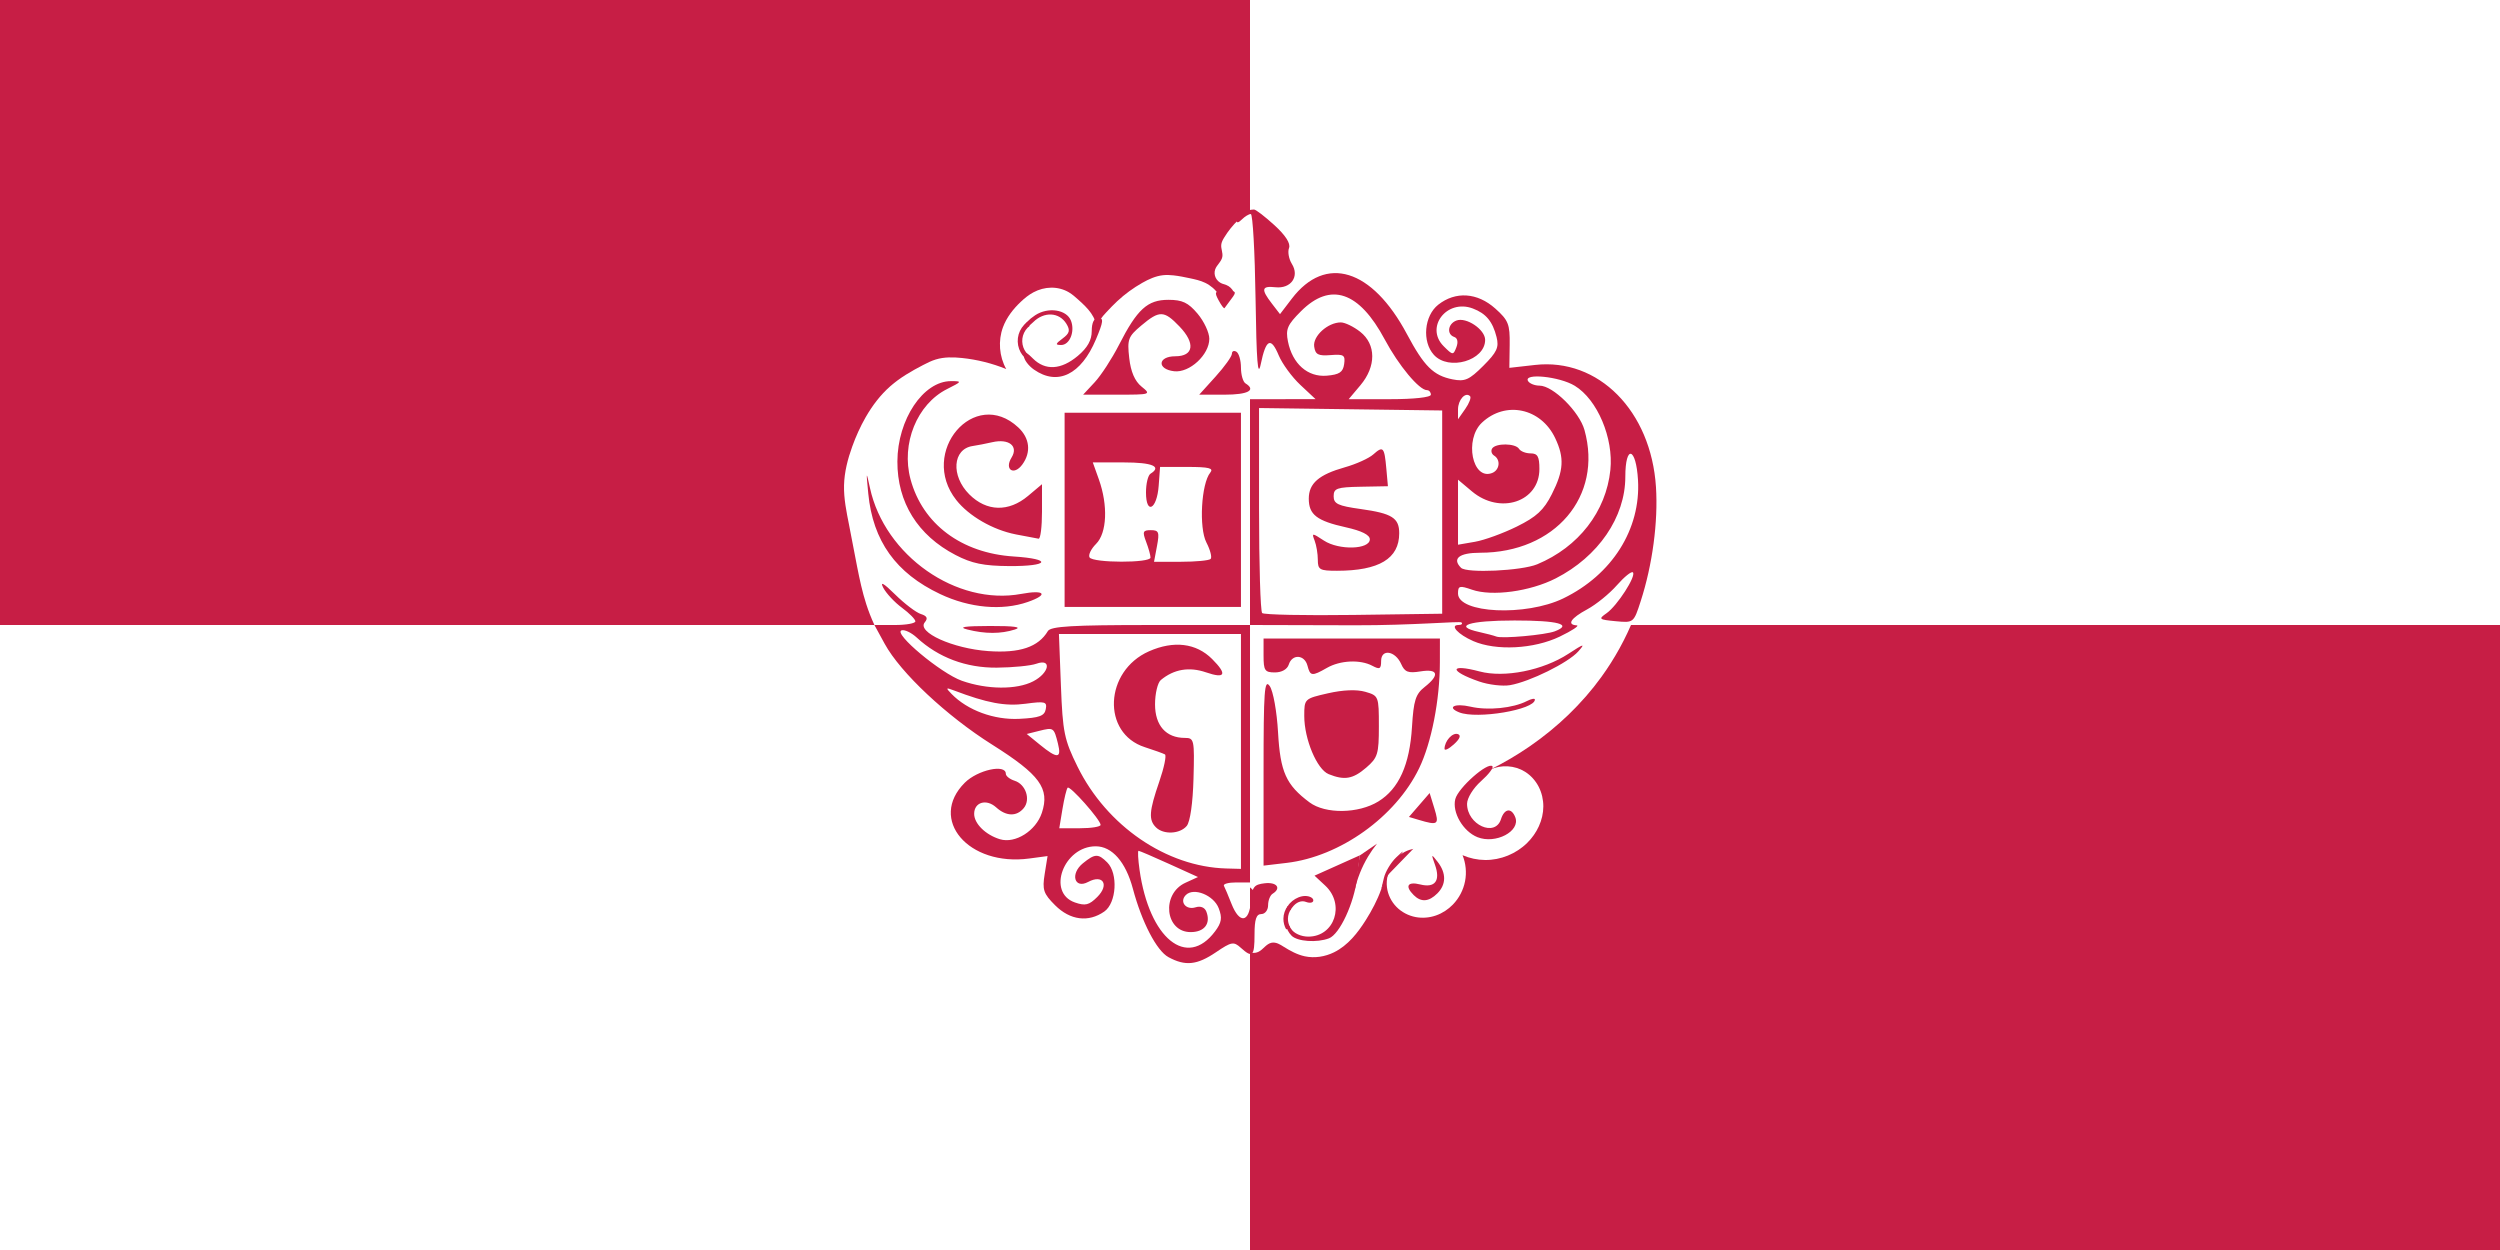 <?xml version="1.0" encoding="UTF-8" standalone="no"?>
<!-- Created with Inkscape (http://www.inkscape.org/) -->

<svg
   xmlns:dc="http://purl.org/dc/elements/1.1/"
   xmlns:cc="http://creativecommons.org/ns#"
   xmlns:rdf="http://www.w3.org/1999/02/22-rdf-syntax-ns#"
   xmlns:svg="http://www.w3.org/2000/svg"
   xmlns="http://www.w3.org/2000/svg"
   xmlns:sodipodi="http://sodipodi.sourceforge.net/DTD/sodipodi-0.dtd"
   xmlns:inkscape="http://www.inkscape.org/namespaces/inkscape"
   width="1000mm"
   height="500mm"
   viewBox="0 0 1000 500"
   version="1.1"
   id="svg1538"
   inkscape:version="0.92.4 (5da689c313, 2019-01-14)"
   sodipodi:docname="Zeichnung-40.svg">
  <rect x="0" y="0" width="1000" height="500" fill="#333333" stroke="none"/>
  <defs
     id="defs1532">
    <inkscape:path-effect
       effect="spiro"
       id="path-effect2243"
       is_visible="true" />
    <inkscape:path-effect
       effect="spiro"
       id="path-effect2239"
       is_visible="true" />
    <inkscape:path-effect
       effect="spiro"
       id="path-effect2234"
       is_visible="true" />
    <inkscape:path-effect
       effect="spiro"
       id="path-effect2226"
       is_visible="true" />
    <inkscape:path-effect
       effect="spiro"
       id="path-effect2222"
       is_visible="true" />
    <inkscape:path-effect
       effect="spiro"
       id="path-effect2218"
       is_visible="true" />
    <inkscape:path-effect
       effect="spiro"
       id="path-effect2214"
       is_visible="true" />
    <inkscape:path-effect
       effect="spiro"
       id="path-effect2210"
       is_visible="true" />
    <inkscape:path-effect
       effect="spiro"
       id="path-effect896"
       is_visible="true" />
    <inkscape:path-effect
       effect="spiro"
       id="path-effect900"
       is_visible="true" />
    <inkscape:path-effect
       effect="spiro"
       id="path-effect904"
       is_visible="true" />
    <inkscape:path-effect
       effect="spiro"
       id="path-effect908"
       is_visible="true" />
    <inkscape:path-effect
       effect="spiro"
       id="path-effect912"
       is_visible="true" />
    <inkscape:path-effect
       effect="spiro"
       id="path-effect916"
       is_visible="true" />
    <inkscape:path-effect
       effect="spiro"
       id="path-effect920"
       is_visible="true" />
    <inkscape:path-effect
       effect="spiro"
       id="path-effect924"
       is_visible="true" />
    <inkscape:path-effect
       effect="spiro"
       id="path-effect932"
       is_visible="true" />
    <inkscape:path-effect
       effect="spiro"
       id="path-effect940"
       is_visible="true" />
    <inkscape:path-effect
       effect="spiro"
       id="path-effect944"
       is_visible="true" />
  </defs>
  <sodipodi:namedview
     id="base"
     pagecolor="#ffffff"
     bordercolor="#666666"
     borderopacity="1.0"
     inkscape:pageopacity="0.0"
     inkscape:pageshadow="2"
     inkscape:zoom="0.175"
     inkscape:cx="448.08863"
     inkscape:cy="1603.7174"
     inkscape:document-units="mm"
     inkscape:current-layer="layer1"
     showgrid="false"
     inkscape:window-width="1920"
     inkscape:window-height="1001"
     inkscape:window-x="-9"
     inkscape:window-y="-9"
     inkscape:window-maximized="1" />
  <g
     inkscape:label="Ebene 1"
     inkscape:groupmode="layer"
     id="layer1"
     transform="translate(0,203)">
    <rect
       style="opacity:1;fill:#c71e45;fill-opacity:1;fill-rule:evenodd;stroke:none;stroke-width:0.529;stroke-linecap:butt;stroke-miterlimit:4;stroke-dasharray:none;stroke-opacity:1;paint-order:normal"
       id="rect2083"
       width="500"
       height="250"
       x="-1000"
       y="47"
       transform="scale(-1,1)" />
    <rect
       style="opacity:1;fill:#c71e45;fill-opacity:1;fill-rule:evenodd;stroke:none;stroke-width:0.529;stroke-linecap:butt;stroke-miterlimit:4;stroke-dasharray:none;stroke-opacity:1;paint-order:normal"
       id="rect2083-0"
       width="500"
       height="250"
       x="-500"
       y="-203"
       transform="scale(-1,1)" />
    <rect
       style="opacity:1;fill:#ffffff;fill-opacity:1;fill-rule:evenodd;stroke:none;stroke-width:0.529;stroke-linecap:butt;stroke-miterlimit:4;stroke-dasharray:none;stroke-opacity:1;paint-order:normal"
       id="rect2083-6"
       width="500"
       height="250"
       x="-500"
       y="47"
       transform="scale(-1,1)" />
    <rect
       style="opacity:1;fill:#ffffff;fill-opacity:1;fill-rule:evenodd;stroke:none;stroke-width:0.529;stroke-linecap:butt;stroke-miterlimit:4;stroke-dasharray:none;stroke-opacity:1;paint-order:normal"
       id="rect2083-9"
       width="500"
       height="250"
       x="-1000"
       y="-203"
       transform="scale(-1,1)" />
    <path
       style="fill:#000000;stroke-width:1.629"
       d=""
       id="path874"
       inkscape:connector-curvature="0" />
    <path
       style="fill:#000000;stroke-width:1.629"
       d=""
       id="path872"
       inkscape:connector-curvature="0" />
    <path
       style="fill:#000000;stroke-width:1.629"
       d=""
       id="path870"
       inkscape:connector-curvature="0" />
    <path
       style="fill:#ffffff;fill-opacity:1;stroke:none;stroke-width:1px;stroke-linecap:butt;stroke-linejoin:miter;stroke-opacity:1"
       d="m -62.637,156.554 c -0.233,0.887 -0.296,1.818 -0.184,2.728 0.199,1.617 0.958,3.154 2.098,4.318 1.14,1.164 2.65,1.952 4.251,2.254 1.485,0.28 3.041,0.145 4.468,-0.35 1.427,-0.495 2.725,-1.347 3.774,-2.435 1.361,-1.41 2.302,-3.221 2.675,-5.145 0.373,-1.924 0.177,-3.955 -0.558,-5.771 v 0 c 1.573,0.685 3.284,1.051 5,1.067 3.432,0.034 6.848,-1.373 9.294,-3.781 2.153,-2.119 3.565,-5.052 3.572,-8.073 0.004,-1.51 -0.34,-3.025 -1.032,-4.368 -0.692,-1.343 -1.734,-2.508 -3.013,-3.312 -2.276,-1.43 -5.285,-1.614 -7.719,-0.473"
       id="path918"
       inkscape:connector-curvature="0"
       inkscape:path-effect="#path-effect920"
       inkscape:original-d="m -62.637447,156.55381 c 0.001,1.14999 -0.183335,1.57638 -0.184335,2.72837 -10e-4,1.15199 4.233673,4.38019 6.34901,6.57178 2.115336,2.19159 5.496049,-1.85744 8.242574,-2.78465 2.746525,-0.92722 1.114861,-7.87229 2.116337,-10.91585 v 0 c 1.667717,0.35483 3.334435,0.71066 5.000152,1.0675 1.665718,0.35683 6.196936,-2.52138 9.293904,-3.78057 3.096968,-1.2592 -1.049159,-12.60291 -0.472571,-15.75238 0.576587,-3.14948 -4.409667,-2.6264 -7.718666,-0.47258"
       sodipodi:nodetypes="csscccccsc"
       transform="matrix(1.809,0,0,1.807,668.431,-135.87)" />
    <path
       style="fill:#ffffff;fill-opacity:1;stroke:none;stroke-width:1px;stroke-linecap:butt;stroke-linejoin:miter;stroke-opacity:1"
       d="m -40.011,133.215 c 3.061,-1.516 6.012,-3.255 8.821,-5.198 6.06,-4.193 11.466,-9.356 15.787,-15.326 2.942,-4.065 5.378,-8.495 7.233,-13.158 v 0 c -0.047,0.052 -0.096,0.101 -0.148,0.148 -0.343,0.313 -0.779,0.513 -1.232,0.612 -0.453,0.099 -0.924,0.098 -1.384,0.042 -0.921,-0.113 -1.799,-0.445 -2.703,-0.654 -3.033,-0.699 -6.202,0.021 -9.309,-0.148 -1.914,-0.104 -3.791,-0.544 -5.689,-0.814 -6.849,-0.973 -13.789,0.29 -20.687,0.814 -6.02,0.457 -12.068,0.348 -18.101,0.592 -6.265,0.253 -12.594,0.883 -18.766,-0.222 -0.762,-0.136 -1.522,-0.299 -2.294,-0.356 -0.772,-0.057 -1.566,-0.003 -2.286,0.282 -0.849,0.336 -1.578,0.911 -2.35,1.398 l -1.11e-4,7e-5 c -0.446,0.698 -0.78,1.466 -0.988,2.268 -0.453,1.747 -0.295,3.585 -0.209,5.388 0.151,3.17 0.07,6.346 0.104,9.52 0.139,12.735 2.139,25.577 0,38.132 -0.068,0.398 -0.14,0.809 -0.052,1.203 0.062,0.279 0.202,0.536 0.376,0.762 0.174,0.226 0.383,0.423 0.598,0.612 0.429,0.377 0.896,0.738 1.168,1.241 0.246,0.455 0.31,0.991 0.275,1.507 -0.034,0.516 -0.161,1.022 -0.275,1.526 -0.299,1.325 -0.516,2.669 -0.888,3.975 -0.254,0.89 -0.58,1.762 -0.74,2.673 -0.16,0.911 -0.142,1.886 0.27,2.715 0.193,0.389 0.47,0.737 0.807,1.012 v 0 c 0.49,0.072 1.002,-0.006 1.448,-0.223 0.534,-0.259 0.954,-0.697 1.39,-1.1 0.436,-0.403 0.924,-0.79 1.506,-0.905 0.473,-0.093 0.967,0.004 1.413,0.187 0.446,0.183 0.852,0.448 1.26,0.704 1.456,0.916 2.996,1.756 4.678,2.116 2.166,0.464 4.475,0.09 6.46,-0.891 3.028,-1.497 5.218,-4.27 7.017,-7.129 1.352,-2.148 2.548,-4.404 3.401,-6.795 0.555,-1.556 0.967,-3.173 1.73,-4.639 0.704,-1.352 1.715,-2.562 3.001,-3.381 1.279,-0.816 2.864,-1.225 4.344,-0.891 0.927,0.209 1.786,0.706 2.43,1.405 0.644,0.699 1.069,1.596 1.202,2.537"
       id="path942"
       inkscape:connector-curvature="0"
       inkscape:path-effect="#path-effect944"
       inkscape:original-d="m -40.011042,133.21543 c 2.941444,-1.62874 5.881888,-3.46652 8.821332,-5.19828 2.939444,-1.73176 10.117465,-10.18116 15.787321,-15.32594 5.669857,-5.14478 4.779584,-7.75034 7.2333295,-13.157659 v 0 c -0.049094,0.04916 1.6252337,0.148092 -0.1477686,0.147948 -1.7730019,-1.5e-4 -2.2165899,0.04943 -5.3194659,0 -3.10287,-0.04949 -7.412917,0.123436 -9.309053,-0.147948 -1.896141,-0.271383 1.206586,-1.084796 -5.688876,-0.813706 -6.895446,0.271089 -14.653282,0.616587 -20.686789,0.813706 -6.033502,0.197114 -11.845805,0.665909 -18.100949,0.591789 -6.255139,-0.0741 -17.239138,-0.197124 -18.76588,-0.221923 -1.52673,-0.0248 -3.797385,-0.539905 -4.580645,-0.07397 -0.78326,0.465933 -1.615918,0.981323 -2.350216,1.398233 l -1.11e-4,7e-5 c -0.329256,0.75585 -0.658562,1.51179 -0.988128,2.26793 -0.32956,0.75615 -0.139166,3.59161 -0.20897,5.38764 -0.06981,1.79602 0.0698,6.34645 0.104485,9.5199 0.03466,3.17345 0,25.42113 0,38.13191 -1.44e-4,12.71078 -0.03467,0.80189 -0.05225,1.20306 -0.01758,0.40117 1.428095,1.74343 2.141916,2.61536 0.713837,0.87193 1.43e-4,2.0224 0,3.03381 -1.44e-4,1.01142 -0.591926,2.65009 -0.88811,3.97535 -0.296184,1.32526 -0.313312,3.59161 -0.470181,5.38763 -0.156868,1.79603 0.538006,0.67455 0.806779,1.01204 v 0 c 0.483676,-0.0753 0.966345,-0.14952 1.44802,-0.22278 0.481674,-0.0733 1.931695,-1.33763 2.896039,-2.00495 0.96435,-0.66731 1.783181,0.59306 2.67327,0.89109 0.890089,0.29803 3.11981,1.40989 4.678214,2.11634 1.558409,0.70644 4.307935,-0.59506 6.460399,-0.89109 2.152464,-0.29603 4.67922,-4.75348 7.017329,-7.12871 2.338109,-2.37524 2.268343,-4.53071 3.401017,-6.79456 1.132673,-2.26385 1.119266,-3.15437 1.729641,-4.63851 0.61038,-1.48416 2.036181,-2.19417 3.000525,-3.38129 0.964349,-1.18712 2.89704,-0.59506 4.344059,-0.89109 1.447024,-0.29603 2.816096,3.30919 3.631925,3.94138"
       sodipodi:nodetypes="cssccccsssscscccsccscsssccccscscscssc"
       transform="matrix(1.809,0,0,1.807,668.431,-135.87)" />
    <path
       style="fill:#ffffff;fill-opacity:1;stroke:none;stroke-width:1.808px;stroke-linecap:butt;stroke-linejoin:miter;stroke-opacity:1"
       d="m 501.321,-118.619 c -0.326,0.009 -0.651,0.081 -0.96,0.191 -0.411,0.146 -0.795,0.357 -1.171,0.578 -1.373,0.804 -2.665,1.746 -3.851,2.806 -2.199,2.11 -4.12,4.509 -5.698,7.114 -0.534,0.882 -1.04,1.82 -1.14,2.846 -0.079,0.81 0.102,1.619 0.265,2.417 0.163,0.797 0.309,1.62 0.163,2.421 -0.173,0.948 -0.738,1.773 -1.319,2.541 -0.582,0.768 -1.205,1.531 -1.53,2.439 -0.391,1.092 -0.303,2.339 0.206,3.381 0.509,1.042 1.426,1.872 2.501,2.31 0.556,0.226 1.15,0.351 1.709,0.569 1.316,0.513 2.415,1.558 2.992,2.846 l -5.984,0.996 c -1.346,-2.006 -3.235,-3.645 -5.413,-4.695 -1.946,-0.939 -4.083,-1.403 -6.198,-1.85 -2.147,-0.454 -4.3,-0.9 -6.482,-1.138 -1.384,-0.151 -2.783,-0.218 -4.167,-0.071 -2.965,0.314 -5.742,1.589 -8.334,3.059 -3.605,2.045 -6.976,4.504 -10.008,7.328 -1.499,1.395 -2.913,2.877 -4.309,4.375 -0.856,0.919 -1.71,1.847 -2.422,2.881 -0.679,0.986 -1.225,2.063 -1.62,3.193 -0.06,-0.855 -0.229,-1.703 -0.503,-2.516 -0.375,-1.112 -0.943,-2.154 -1.612,-3.119 -1.396,-2.014 -3.219,-3.689 -5.037,-5.332 -1.207,-1.091 -2.43,-2.184 -3.828,-3.018 -2.125,-1.268 -4.615,-1.896 -7.091,-1.869 -2.475,0.027 -4.931,0.701 -7.113,1.869 -1.876,1.004 -3.543,2.36 -5.087,3.824 -3.027,2.869 -5.662,6.25 -7.102,10.162 -1.991,5.406 -1.5,11.67 1.309,16.701 -5.661,-2.301 -11.65,-3.797 -17.73,-4.427 -3.503,-0.363 -7.11,-0.431 -10.476,0.604 -1.756,0.539 -3.407,1.367 -5.037,2.214 -4.622,2.402 -9.183,5.015 -13.096,8.451 -4,3.513 -7.247,7.824 -9.894,12.44 -2.144,3.739 -3.91,7.688 -5.371,11.742 -1.794,4.977 -3.139,10.17 -3.27,15.458 -0.132,5.351 0.978,10.645 2.015,15.897 1.098,5.563 2.12,11.14 3.224,16.701 0.995,5.014 2.058,10.025 3.627,14.891 0.924,2.866 2.022,5.677 3.286,8.411 2.341,1.061 4.967,1.486 7.524,1.215 2.054,-0.217 4.109,-0.872 6.147,-0.534 1.482,0.246 2.834,1.005 4.035,1.908 1.201,0.903 2.28,1.957 3.448,2.902 3.273,2.648 7.194,4.401 11.226,5.613 6.561,1.973 13.462,2.574 20.312,2.673 2.322,0.033 4.658,0.009 6.946,-0.387 2.289,-0.396 4.543,-1.182 6.417,-2.553 1.43,-1.047 2.6,-2.401 3.79,-3.715 1.191,-1.313 2.437,-2.613 3.966,-3.509 2.236,-1.31 4.895,-1.653 7.478,-1.863 11.996,-0.975 24.047,0.342 36.082,0.534 C 478.129,49.461 489.137,48.695 500,47 c 0.735,-5.124 1.222,-10.284 1.458,-15.455 0.452,-9.881 -0.011,-19.779 0,-29.671 0.009,-8.191 0.342,-16.378 0.378,-24.569 0.027,-6.206 -0.116,-12.416 0.189,-18.615 0.236,-4.797 0.741,-9.577 1.134,-14.363 0.732,-8.924 1.073,-17.888 0.756,-26.836 -0.353,-9.965 -1.519,-20.005 0,-29.86 0.19,-1.231 0.42,-2.493 0.152,-3.709 -0.134,-0.608 -0.397,-1.195 -0.812,-1.66 -0.415,-0.464 -0.989,-0.799 -1.609,-0.868 -0.108,-0.012 -0.217,-0.016 -0.326,-0.013 z"
       id="path898"
       inkscape:connector-curvature="0" />
    <path
       style="fill:#c71e45;fill-opacity:1;stroke-width:1.808"
       d="m 467.364,179.845 c -4.707,-2.557 -10.639,-13.98 -14.214,-27.371 -2.859,-10.707 -8.335,-16.955 -14.861,-16.955 -12.82,0 -19.689,18.498 -8.339,22.46 4.161,1.453 5.686,1.078 8.974,-2.205 4.899,-4.893 2.282,-9.181 -3.663,-6.002 -5.53,2.956 -7.277,-3.27 -2.094,-7.461 4.825,-3.902 6.116,-3.947 9.729,-0.338 4.417,4.411 3.709,16.222 -1.178,19.64 -6.339,4.434 -13.655,3.502 -19.671,-2.506 -4.687,-4.681 -5.187,-6.178 -4.175,-12.502 l 1.15,-7.183 -7.329,0.982 c -24.336,3.26 -40.442,-15.674 -25.785,-30.313 5.136,-5.129 16.418,-7.6 16.418,-3.596 0,0.927 1.586,2.188 3.525,2.802 4.463,1.415 6.491,7.522 3.638,10.955 -2.858,3.44 -7.006,3.325 -11.023,-0.306 -3.908,-3.532 -8.801,-2.091 -8.801,2.592 0,3.912 4.562,8.404 10.31,10.152 6.125,1.862 14.386,-3.346 16.775,-10.577 3.219,-9.742 -0.782,-15.224 -19.914,-27.28 -18.237,-11.493 -36.633,-28.752 -42.948,-40.295 l -4.124,-7.537 h 8.193 c 4.506,0 8.194,-0.66 8.194,-1.467 0,-0.807 -2.416,-3.251 -5.369,-5.431 -2.953,-2.18 -6.319,-5.788 -7.48,-8.017 -1.418,-2.722 0.134,-1.842 4.728,2.683 3.761,3.705 8.391,7.228 10.289,7.83 2.509,0.795 2.94,1.706 1.583,3.34 -3.265,3.929 11.216,10.484 25.398,11.498 12.582,0.899 20.026,-1.601 23.848,-8.009 1.14,-1.912 9.851,-2.425 41.15,-2.425 h 39.703 v 51.486 51.486 h -5.577 c -3.067,0 -5.253,0.61 -4.856,1.355 0.397,0.745 1.765,3.997 3.041,7.226 3.168,8.018 7.034,7.566 7.736,-0.903 0.487,-5.881 1.217,-6.85 5.535,-7.346 4.86,-0.559 6.767,1.962 3.165,4.185 -0.995,0.614 -1.809,2.694 -1.809,4.623 0,1.929 -1.221,3.506 -2.713,3.506 -2.01,0 -2.713,2.108 -2.713,8.129 0,8.822 -0.804,9.598 -5.525,5.331 -2.817,-2.546 -3.709,-2.384 -9.891,1.807 -7.606,5.155 -12.267,5.635 -19.029,1.961 z m 18.652,-10.287 c 2.637,-3.527 2.937,-5.41 1.477,-9.248 -1.991,-5.229 -9.995,-8.458 -13.151,-5.306 -2.691,2.688 0.043,6.143 3.892,4.922 1.985,-0.629 3.665,0.043 4.313,1.733 1.84,4.789 -0.77,8.183 -6.292,8.183 -10.241,0 -11.844,-15.275 -2.072,-19.737 l 5.018,-2.291 -11.551,-5.245 c -6.353,-2.885 -11.857,-5.245 -12.231,-5.245 -0.374,0 -0.19,3.455 0.408,7.678 3.883,27.409 18.916,39.636 30.19,24.555 z M 496.382,97.583 V 50.613 h -36.403 -36.403 l 0.789,20.583 c 0.717,18.712 1.321,21.662 6.643,32.459 11.702,23.74 35.564,40.078 59.496,40.736 l 5.878,0.161 z m -34.005,30.35 c -2.99,-2.986 -2.736,-6.464 1.336,-18.286 1.929,-5.599 2.946,-10.497 2.261,-10.885 -0.685,-0.387 -4.312,-1.692 -8.06,-2.899 -17.28,-5.564 -16.176,-30.45 1.702,-38.348 9.897,-4.372 18.85,-3.281 25.211,3.072 6.173,6.165 5.344,8.018 -2.396,5.36 -6.752,-2.318 -12.854,-1.287 -18.095,3.057 -1.276,1.058 -2.32,5.436 -2.32,9.729 0,8.492 4.387,13.43 11.931,13.43 3.726,0 3.873,0.69 3.457,16.234 -0.261,9.764 -1.339,17.324 -2.706,18.968 -2.723,3.277 -9.304,3.58 -12.321,0.567 z m -22.135,-0.994 c -0.106,-2.109 -12.277,-15.829 -13.183,-14.861 -0.443,0.474 -1.378,4.316 -2.076,8.539 l -1.27,7.678 h 8.298 c 4.564,0 8.268,-0.61 8.231,-1.355 z M 423.176,94.425 c -1.621,-6.45 -1.732,-6.525 -7.534,-5.071 l -4.94,1.238 5.308,4.333 c 6.949,5.673 8.687,5.551 7.166,-0.501 z m -4.871,-13.745 c 0.576,-3.019 -0.236,-3.237 -8.122,-2.179 -8.057,1.081 -15.345,-0.278 -28.658,-5.346 -3.234,-1.231 -3.33,-1.081 -0.904,1.415 6.379,6.563 17.02,10.474 27.114,9.965 8.009,-0.404 10.054,-1.15 10.57,-3.855 z m -5.036,-11.144 c 6.5,-3.357 7.572,-9.309 1.267,-7.039 -2.238,0.806 -9.36,1.511 -15.827,1.566 -12.29,0.105 -23.37,-4.055 -31.976,-12.003 -2.167,-2.002 -4.916,-3.314 -6.109,-2.917 -3.466,1.154 15.713,17.191 24.112,20.162 10.057,3.557 21.909,3.653 28.534,0.232 z m 103.372,101.754 c -1.194,-1.192 -2.146,-3.021 -2.116,-4.065 0.031,-1.043 0.885,-0.474 1.899,1.265 1.06,1.818 3.993,3.161 6.9,3.161 10.521,0 14.806,-12.932 6.764,-20.41 l -4.279,-3.978 9.053,-4.063 9.053,-4.063 -1.056,8.908 c -1.213,10.233 -6.972,22.638 -11.275,24.287 -4.784,1.833 -12.61,1.288 -14.942,-1.042 z m -2.171,-9.771 c 0,-2.856 4.055,-6.126 7.597,-6.126 1.791,0 3.256,0.787 3.256,1.75 0,0.962 -1.339,1.237 -2.975,0.61 -1.821,-0.698 -3.925,0.158 -5.426,2.208 -1.348,1.842 -2.452,2.543 -2.452,1.558 z m 51.007,-6.487 c -3.622,-3.618 -2.444,-5.518 2.632,-4.246 5.932,1.487 8.154,-1.494 5.88,-7.888 -1.568,-4.407 -1.508,-4.472 1.064,-1.16 3.504,4.511 3.461,9.047 -0.119,12.623 -3.399,3.394 -6.509,3.615 -9.457,0.671 z m -11.912,-6.865 c 0.591,-2.484 2.774,-6.142 4.851,-8.129 3.275,-3.134 3.429,-3.159 1.168,-0.188 -1.434,1.883 -3.617,5.542 -4.851,8.129 l -2.243,4.705 z m -48.14,-42.604 c 0,-32.403 0.347,-37.188 2.472,-34.124 1.38,1.989 2.848,10.183 3.323,18.546 0.9,15.855 3.199,20.963 12.585,27.962 6.337,4.726 19.58,4.548 27.545,-0.368 8.211,-5.069 12.524,-14.639 13.449,-29.846 0.643,-10.563 1.448,-13.1 5.061,-15.938 6.127,-4.813 5.434,-7.384 -1.679,-6.231 -4.897,0.794 -6.284,0.268 -7.687,-2.915 -2.361,-5.356 -8.042,-6.249 -8.042,-1.263 0,3.206 -0.554,3.513 -3.499,1.939 -4.858,-2.597 -12.832,-2.229 -18.207,0.84 -5.988,3.419 -6.648,3.342 -7.759,-0.903 -1.166,-4.453 -6.105,-4.752 -7.472,-0.451 -0.605,1.906 -2.81,3.161 -5.548,3.161 -4.045,0 -4.544,-0.744 -4.544,-6.774 V 52.42 h 35.271 35.271 l -0.012,9.484 c -0.018,15.117 -3.366,32.206 -8.296,42.395 -9.406,19.439 -31.635,35.331 -52.945,37.852 l -9.287,1.099 z m 85.57,26.311 c -5.768,-2.296 -10.216,-9.921 -8.882,-15.227 1.131,-4.499 12.999,-14.997 14.857,-13.141 0.554,0.553 -1.503,3.24 -4.571,5.97 -3.125,2.781 -5.578,6.763 -5.578,9.053 0,8.39 11.236,13.486 13.566,6.153 1.376,-4.329 4.215,-4.707 5.73,-0.763 2.142,5.576 -7.868,10.842 -15.121,7.955 z m -23.485,-6.92 -3.935,-1.175 4.141,-4.783 4.141,-4.782 1.886,6.137 c 2.009,6.537 1.502,6.912 -6.233,4.602 z M 531.459,106.654 c -4.686,-1.891 -9.754,-13.983 -9.754,-23.272 0,-6.845 0.076,-6.918 9.496,-9.069 6.022,-1.375 11.481,-1.592 14.922,-0.592 5.338,1.55 5.426,1.774 5.426,13.779 0,11.131 -0.446,12.586 -5.075,16.563 -5.318,4.569 -8.681,5.149 -15.016,2.592 z m 46.346,-10.146 c 0.055,-3.132 3.187,-6.587 5.328,-5.874 1.393,0.464 0.827,1.92 -1.6,4.113 -2.066,1.867 -3.744,2.66 -3.729,1.76 z m 5.851,-14.574 c -5.106,-2.058 -1.776,-3.73 4.522,-2.272 6.988,1.618 17.046,0.616 22.61,-2.253 1.741,-0.898 3.165,-1.156 3.165,-0.573 0,4.05 -23.208,7.955 -30.297,5.098 z m 8.005,-12.337 c -12.111,-4.188 -11.997,-7.262 0.15,-4.024 9.953,2.653 25.393,-0.417 35.576,-7.074 6.257,-4.091 6.847,-4.23 3.914,-0.924 -4.012,4.523 -19.431,12.141 -27.297,13.486 -2.984,0.511 -8.539,-0.148 -12.344,-1.464 z m -2.361,-16.167 c -6.065,-2.636 -9.547,-6.431 -5.901,-6.431 1.219,0 1.753,-0.464 1.185,-1.03 -0.567,-0.567 -19.547,1.202 -42.524,1.141 L 500,47 V 0.994 -43.326 l 13.114,-0.006 13.114,-0.006 -6.093,-5.703 c -3.351,-3.137 -7.242,-8.45 -8.646,-11.807 -3.143,-7.514 -5.105,-6.561 -7.181,3.486 -1.186,5.743 -1.72,-0.948 -2.086,-26.155 -0.27,-18.63 -1.125,-33.872 -1.899,-33.872 -0.774,0 -2.384,0.975 -3.578,2.168 -1.452,1.45 -2.171,1.514 -2.171,0.193 0,-1.823 3.955,-4.168 7.03,-4.168 0.719,0 4.406,2.835 8.194,6.3 4.439,4.061 6.504,7.296 5.809,9.104 -0.592,1.542 -0.079,4.401 1.141,6.352 3.149,5.036 -0.37,10.022 -6.591,9.338 -5.542,-0.609 -5.84,0.78 -1.402,6.542 l 3.247,4.216 4.742,-6.209 c 13.522,-17.707 32.07,-11.986 46.028,14.197 6.878,12.902 10.574,16.567 18.252,18.101 4.919,0.983 6.643,0.223 12.284,-5.41 5.472,-5.465 6.355,-7.374 5.319,-11.499 -1.569,-6.245 -4.213,-9.436 -9.469,-11.432 -10.421,-3.957 -19.291,7.497 -11.687,15.091 3.636,3.632 3.835,3.647 5.085,0.395 0.785,-2.044 0.455,-3.666 -0.834,-4.095 -3.134,-1.043 -2.599,-5.264 0.834,-6.58 3.933,-1.507 11.502,3.585 11.502,7.739 0,8.279 -14.584,12.519 -20.521,5.967 -4.788,-5.284 -3.875,-15.613 1.772,-20.05 6.934,-5.448 15.628,-4.864 22.789,1.53 5.262,4.698 5.893,6.282 5.774,14.506 l -0.133,9.232 10.265,-1.16 c 25.383,-2.868 46.428,18.372 48.385,48.833 0.894,13.914 -1.407,31.113 -6.106,45.646 -2.809,8.687 -2.836,8.708 -10.027,8.023 -6.73,-0.641 -6.972,-0.854 -3.626,-3.195 4.265,-2.983 11.955,-14.92 10.53,-16.344 -0.549,-0.549 -3.438,1.776 -6.418,5.166 -2.98,3.39 -8.321,7.725 -11.869,9.633 -6.56,3.528 -8.272,6.146 -4.189,6.403 1.244,0.078 -1.809,2.1 -6.783,4.493 -10.358,4.983 -25.465,5.766 -34.602,1.795 z m 32.639,-3.912 c 7.19,-2.756 1.339,-4.325 -16.125,-4.325 -18.303,0 -25.008,2.219 -14.018,4.64 2.736,0.603 5.788,1.412 6.783,1.8 2.308,0.898 19.579,-0.665 23.36,-2.114 z M 576.873,1.837 V -38.81 l -36.628,-0.489 -36.628,-0.489 V 0.595 c 0,22.211 0.559,40.942 1.243,41.625 0.684,0.683 17.166,1.021 36.628,0.753 l 35.385,-0.488 z M 527.131,20.953 c 0,-2.403 -0.571,-5.856 -1.27,-7.673 -1.227,-3.192 -1.101,-3.194 3.712,-0.043 6.025,3.943 18.358,3.595 18.358,-0.518 0,-1.748 -3.29,-3.397 -9.54,-4.784 -11.658,-2.586 -14.878,-5.066 -14.878,-11.459 0,-6.133 4.015,-9.621 14.47,-12.571 4.477,-1.263 9.569,-3.566 11.316,-5.118 3.972,-3.528 4.456,-3.003 5.236,5.683 l 0.631,7.022 -10.853,0.204 c -9.567,0.18 -10.853,0.631 -10.853,3.806 0,3.029 1.723,3.842 10.844,5.115 12.509,1.745 15.383,3.555 15.383,9.689 0,10.143 -8.022,14.983 -24.871,15.005 -6.927,0.006 -7.687,-0.422 -7.687,-4.358 z m 98.162,15.417 c 19.543,-9.468 31.052,-27.688 29.908,-47.35 -0.769,-13.212 -5.073,-14.321 -5.073,-1.307 0,16.163 -10.814,31.952 -27.832,40.636 -10.296,5.254 -25.507,7.31 -33.498,4.528 -4.988,-1.737 -5.595,-1.572 -5.595,1.519 0,7.954 27.121,9.225 42.09,1.974 z M 614.914,22.705 c 16.516,-6.892 27.516,-21.088 29.236,-37.73 1.318,-12.753 -5.202,-28.157 -14.249,-33.666 -6.145,-3.742 -20.725,-5.196 -18.662,-1.861 0.615,0.994 2.669,1.806 4.566,1.806 5.4,0 15.946,10.412 17.99,17.762 7.384,26.553 -11.789,49.079 -41.775,49.079 -8.344,0 -11.299,2.338 -7.611,6.022 2.242,2.239 24.189,1.223 30.505,-1.413 z M 606.717,7.632 c 7.883,-3.891 10.793,-6.582 14.018,-12.962 4.776,-9.449 5.078,-14.552 1.327,-22.447 -5.708,-12.014 -19.869,-15 -29.276,-6.174 -7.157,6.715 -3.86,23.188 4.035,20.162 3.053,-1.17 3.54,-5.297 0.823,-6.974 -1.011,-0.624 -1.37,-1.891 -0.798,-2.816 1.389,-2.245 9.366,-2.153 10.775,0.125 0.615,0.994 2.698,1.806 4.629,1.806 2.799,0 3.511,1.268 3.511,6.252 0,13.166 -15.756,18.386 -26.993,8.942 L 583.203,-11.13 V 1.878 14.885 l 6.783,-1.171 c 3.731,-0.644 11.26,-3.381 16.731,-6.082 z M 588.03,-44.527 c -1.849,-1.847 -4.827,1.436 -4.827,5.323 v 3.908 l 2.898,-4.132 c 1.594,-2.272 2.462,-4.567 1.929,-5.099 z m -15.679,-0.605 c 0,-0.994 -0.703,-1.807 -1.562,-1.807 -3.115,0 -11.334,-9.87 -16.893,-20.287 -10.264,-19.234 -21.685,-23.083 -33.494,-11.289 -5.463,5.456 -6.205,7.178 -5.218,12.107 1.791,8.942 7.891,14.324 15.509,13.684 5.058,-0.426 6.508,-1.388 6.968,-4.626 0.514,-3.618 -0.11,-4.034 -5.425,-3.613 -4.953,0.392 -6.104,-0.206 -6.563,-3.414 -0.597,-4.178 5.452,-9.659 10.661,-9.659 1.634,0 5.116,1.685 7.737,3.744 6.411,5.036 6.445,13.857 0.083,21.408 l -4.683,5.558 h 16.44 c 9.754,0 16.44,-0.735 16.44,-1.806 z M 386.951,48.807 c -3.841,-0.976 -1.199,-1.389 9.044,-1.413 9.763,-0.025 12.999,0.437 9.948,1.413 -5.612,1.795 -11.929,1.795 -18.992,0 z M 376.082,34.636 c -17.711,-8.369 -26.922,-21.23 -28.769,-40.173 -0.891,-9.137 -0.845,-9.286 0.684,-2.248 5.873,27.029 34.653,47.171 60.508,42.347 9.467,-1.767 11.102,0.267 2.595,3.229 -10.273,3.577 -23.243,2.408 -35.018,-3.155 z M 425.84,0.934 V -37.906 h 35.271 35.271 V 0.934 39.774 H 461.111 425.84 Z M 460.207,20.02 c 0,-0.929 -0.794,-3.774 -1.764,-6.323 -1.533,-4.027 -1.285,-4.634 1.891,-4.634 3.197,0 3.506,0.792 2.467,6.323 l -1.188,6.323 h 10.752 c 5.914,0 11.263,-0.509 11.886,-1.132 0.624,-0.623 -0.134,-3.581 -1.684,-6.575 -3.047,-5.884 -2.067,-23.572 1.549,-27.972 1.448,-1.762 -0.554,-2.258 -9.114,-2.258 h -10.97 l -0.556,7.537 c -0.701,9.494 -5.078,11.783 -5.078,2.656 0,-3.502 0.814,-6.869 1.809,-7.483 4.64,-2.864 0.748,-4.516 -10.639,-4.516 H 437.119 l 2.421,6.774 c 3.721,10.415 3.249,21.461 -1.104,25.809 -2.026,2.023 -3.199,4.462 -2.606,5.42 1.386,2.24 24.378,2.289 24.378,0.049 z m -77.999,-1.023 c -15.135,-7.874 -23.32,-21.048 -23.252,-37.425 0.07,-16.784 10.32,-32.128 21.457,-32.121 4.506,0.003 4.431,0.153 -1.564,3.161 -12.059,6.051 -18.473,21.868 -14.636,36.097 4.83,17.914 20.375,29.546 41.279,30.888 15.628,1.003 14.244,3.937 -1.809,3.834 -10.221,-0.065 -14.958,-1.044 -21.475,-4.434 z m 24.07,-8.251 C 397.11,8.944 387.56,3.424 382.507,-2.991 367.41,-22.159 389.782,-48.369 407.3,-32.038 c 4.606,4.294 5.225,9.928 1.631,14.837 -3.373,4.607 -7.313,2.065 -4.307,-2.779 2.839,-4.576 -1.049,-7.666 -7.724,-6.137 -2.487,0.57 -6.011,1.256 -7.832,1.525 -8.035,1.188 -8.784,11.919 -1.351,19.343 6.93,6.921 15.728,7.147 23.514,0.604 l 5.565,-4.677 v 11 c 0,6.05 -0.61,10.911 -1.357,10.802 -0.746,-0.109 -4.869,-0.889 -9.163,-1.733 z m 31.598,-60.846 c 2.545,-2.732 6.909,-9.439 9.699,-14.904 7.317,-14.331 11.405,-18.065 19.778,-18.065 5.6,0 7.942,1.114 11.687,5.558 2.575,3.057 4.683,7.565 4.683,10.018 0,6.398 -7.899,13.701 -14.053,12.993 -6.978,-0.803 -6.591,-5.988 0.448,-5.988 7.383,0 8.115,-5.209 1.677,-11.921 -6.199,-6.463 -7.99,-6.509 -15.263,-0.397 -5.281,4.438 -5.686,5.529 -4.84,13.026 0.619,5.489 2.239,9.247 4.921,11.415 3.923,3.173 3.744,3.233 -9.683,3.233 H 433.248 Z m 48.349,-2.263 c 3.598,-3.977 6.541,-8.09 6.541,-9.139 0,-1.049 0.814,-1.406 1.809,-0.791 0.995,0.614 1.809,3.459 1.809,6.323 0,2.864 0.814,5.709 1.809,6.323 4.386,2.707 1.041,4.516 -8.35,4.516 h -10.159 z m -72.642,-2.807 c -2.211,-1.547 -4.02,-3.986 -4.02,-5.42 0,-1.937 0.93,-1.678 3.618,1.006 4.921,4.915 11.283,4.538 17.949,-1.064 3.867,-3.25 5.565,-6.281 5.565,-9.936 0,-3.414 0.929,-5.259 2.649,-5.259 2.191,0 2.024,1.484 -0.964,8.581 -5.952,14.14 -15.332,18.713 -24.797,12.092 z m 11.461,-12.437 c 2.804,-2.08 3.11,-3.261 1.518,-5.871 -2.86,-4.687 -8.94,-4.993 -13.27,-0.668 -2.051,2.048 -3.729,2.93 -3.729,1.959 0,-0.971 2.029,-3.093 4.509,-4.715 5.219,-3.415 12.603,-2.28 14.325,2.203 1.66,4.321 -0.517,9.697 -3.927,9.697 -2.445,0 -2.348,-0.437 0.574,-2.604 z m 62.379,-15.306 c -1.811,-3.38 -1.524,-3.768 2.788,-3.768 4.295,0 4.549,0.337 2.384,3.161 -1.333,1.739 -2.587,3.434 -2.788,3.768 -0.201,0.334 -1.274,-1.089 -2.384,-3.161 z"
       id="path876"
       inkscape:connector-curvature="0"
       sodipodi:nodetypes="ccscccscscccccscccsccsccssscccsscscccscccccssscccccccccscccscccccccsccccccccccccssccccccccsccccsccccccccccccccccsccsccccccscssccccccccccccccccccscsccccssccccssccccccccccccsccccccccccsccsscccccccccsccccccccccscscccccccccscsscccccccsccccccccscccccccccccsccccccscccccccsccccsccscscccccscscssccsscscssscscsssccscccccssccccccccsccccscccccccscscsccccccscsccscccccccccccsccscccsccscsccccccccccsccccsccccscccscccccscsssccccscccscscscccsccsscccccsccscccsccc" />
    <path
       style="fill:none;stroke:#c71e45;stroke-width:1px;stroke-linecap:butt;stroke-linejoin:miter;stroke-opacity:1"
       d="m -142.073,42.104 c -0.734,-0.547 -1.303,-1.312 -1.615,-2.172 -0.339,-0.933 -0.372,-1.975 -0.094,-2.928 0.278,-0.953 0.866,-1.813 1.654,-2.418"
       id="path902"
       inkscape:connector-curvature="0"
       inkscape:path-effect="#path-effect904"
       inkscape:original-d="m -142.07302,42.10396 c -0.5188,-0.743574 -1.07573,-1.44902 -1.6151,-2.172029 -0.53937,-0.72301 1.0406,-3.565357 1.55941,-5.346535"
       transform="matrix(1.809,0,0,1.807,668.431,-135.87)" />
    <path
       style="fill:none;stroke:#c71e45;stroke-width:1px;stroke-linecap:butt;stroke-linejoin:miter;stroke-opacity:1"
       d="m -84.669,168.343 c -0.366,-0.644 -0.559,-1.386 -0.551,-2.127 0.009,-0.904 0.318,-1.802 0.866,-2.52"
       id="path922"
       inkscape:connector-curvature="0"
       inkscape:path-effect="#path-effect924"
       inkscape:original-d="m -84.669036,168.34324 c -0.182778,-0.70986 -0.366556,-1.41871 -0.551333,-2.12657 -0.184778,-0.70786 0.578587,-1.68126 0.866381,-2.52038"
       transform="matrix(1.809,0,0,1.807,668.431,-135.87)" />
    <path
       style="fill:#c71e45;fill-opacity:1;stroke:none;stroke-width:1px;stroke-linecap:butt;stroke-linejoin:miter;stroke-opacity:1"
       d="m -68.84,152.229 3.822,-2.631 c -0.72,0.899 -1.378,1.847 -1.969,2.835 -1.419,2.372 -2.448,4.977 -3.032,7.679"
       id="path930"
       inkscape:connector-curvature="0"
       inkscape:path-effect="#path-effect932"
       inkscape:original-d="m -68.840422,152.22937 3.822478,-2.63146 c 0,0 -1.311698,1.88928 -1.969047,2.83543 -0.657349,0.94614 -2.020555,5.11852 -3.032333,7.67928"
       transform="matrix(1.809,0,0,1.807,668.431,-135.87)" />
  </g>
</svg>
